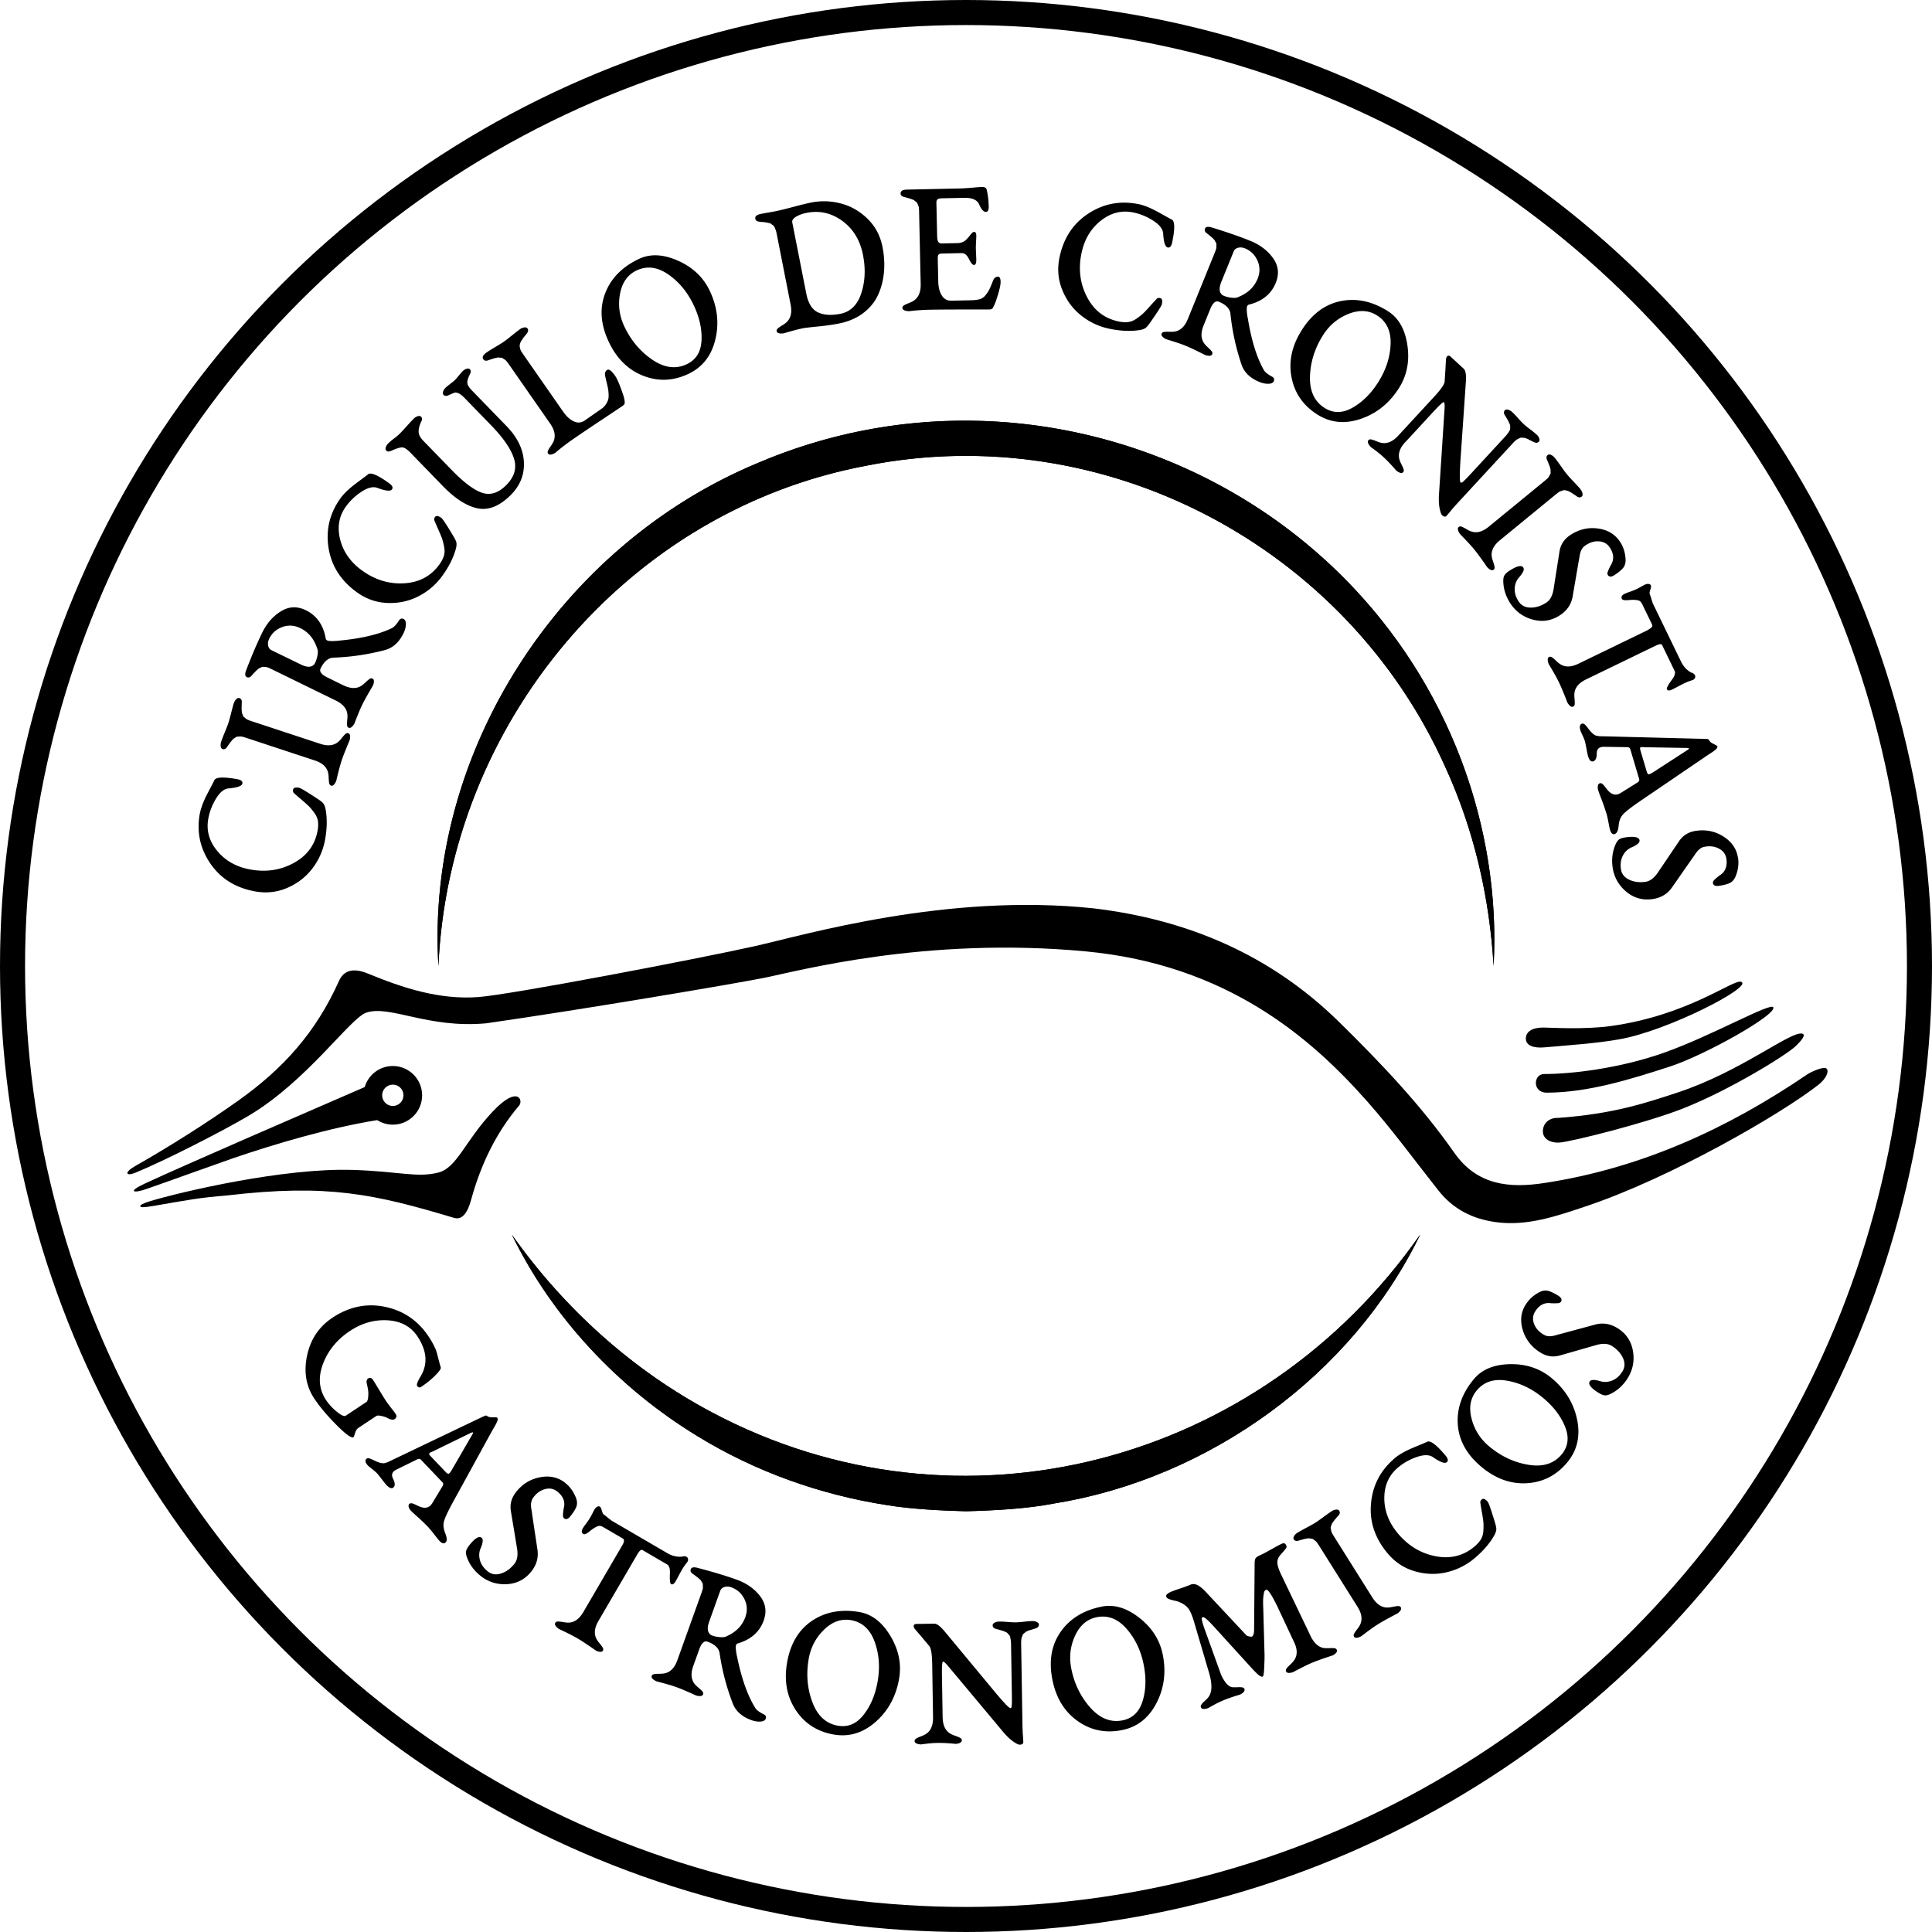 <svg id="Capa_1" xmlns="http://www.w3.org/2000/svg" viewBox="0 0 655.5 655.5"><path d="M67.82 276.01c.34-1.89 1.23-4.21 2.67-6.96s2.16-4.15 2.17-4.19c.36-1.21 2.98-1.37 7.86-.49 1.28.23 1.85.72 1.72 1.46-.16.86-1.74 1.42-4.76 1.68-1.49.15-2.89 1.31-4.2 3.47s-2.18 4.43-2.61 6.81c-.72 3.98.3 7.64 3.07 10.96 2.77 3.32 6.5 5.41 11.2 6.26 5.38.97 10.32.22 14.79-2.25 4.48-2.48 7.15-6.12 8.02-10.92.22-1.19.26-2.26.12-3.22-.13-.96-.53-1.89-1.19-2.79-.66-.9-1.24-1.61-1.74-2.13-.5-.51-1.35-1.28-2.55-2.31-1.2-1.02-2.07-1.77-2.6-2.25-.33-.27-.44-.67-.35-1.21.12-.66.82-.87 2.09-.64.5.09 2.52 1.31 6.06 3.64 1.1.71 1.8 1.26 2.1 1.65.31.4.55.99.74 1.79.61 3.12.57 6.63-.14 10.54-.64 3.53-2.05 6.75-4.22 9.64-2.17 2.89-5 5.11-8.48 6.64-3.48 1.53-7.16 1.95-11.04 1.25-6.62-1.2-11.68-4.35-15.18-9.46-3.5-5.11-4.7-10.76-3.57-16.97ZM79.35 238.55c.17-.51.44-.95.8-1.32.36-.36.72-.49 1.07-.37.53.17.8.6.83 1.26-.02.21-.04.59-.05 1.14 0 .55-.01.9-.02 1.05 0 .15.01.44.04.87s.07.71.13.83c.06.13.13.34.23.64s.23.5.38.62c.16.12.36.28.61.5.25.21.53.38.86.51.32.13.68.26 1.08.39l23.32 7.69c2.77.91 4.93.59 6.47-.97.21-.19.55-.58 1-1.15.46-.57.84-.99 1.14-1.24.3-.25.61-.33.92-.23.62.2.78.96.5 2.27-.03.08-.21.52-.54 1.31-.33.79-.72 1.74-1.16 2.85s-.79 2.08-1.07 2.91c-.27.83-.55 1.79-.83 2.86-.28 1.07-.51 1.99-.68 2.74-.18.76-.28 1.17-.3 1.25-.56 1.26-1.15 1.8-1.77 1.59-.31-.1-.51-.34-.6-.73-.09-.38-.15-.94-.18-1.67s-.07-1.24-.12-1.52c-.31-2.17-1.85-3.71-4.63-4.62l-23.32-7.69c-.4-.13-.76-.24-1.1-.33a3.09 3.09 0 0 0-.99-.1c-.33.02-.58.04-.78.04-.2 0-.42.09-.68.27-.25.18-.44.3-.55.35-.11.05-.31.24-.59.56-.28.33-.46.55-.55.67-.09.12-.29.41-.61.85-.32.45-.53.76-.64.94-.43.56-.91.76-1.44.58-.35-.12-.57-.43-.64-.94-.08-.51-.03-1.02.14-1.54.26-.79.69-1.89 1.27-3.31.59-1.41 1-2.47 1.23-3.19.23-.71.54-1.83.92-3.35s.68-2.62.9-3.29ZM114.76 217.38c7.56-.67 13.58-2.07 18.08-4.2.79-.35 1.65-1.26 2.57-2.72.4-.6.91-.74 1.53-.44.54.26.8.88.77 1.84-.03.96-.3 1.97-.82 3.02-1.52 3.11-3.66 5.02-6.43 5.71a78.9 78.9 0 0 1-17.34 2.54c-1.74.08-3.19 1.3-4.34 3.66-.51 1.05.27 2.08 2.36 3.1l5.31 2.6c2.62 1.28 4.81 1.26 6.54-.08.23-.16.62-.5 1.15-1.01.53-.51.96-.86 1.3-1.07.33-.21.65-.24.94-.1.58.29.64 1.06.18 2.32-.04.08-.27.48-.71 1.22-.44.74-.95 1.63-1.53 2.67-.58 1.04-1.07 1.95-1.45 2.74-.35.71-.72 1.56-1.13 2.55a214.226 214.226 0 0 0-1.52 3.82c-.73 1.18-1.38 1.62-1.97 1.34-.29-.14-.46-.41-.5-.8-.04-.39-.02-.95.05-1.68s.1-1.24.09-1.52c-.01-2.19-1.33-3.93-3.96-5.21l-21.81-10.66c-.38-.18-.72-.34-1.04-.48a3.05 3.05 0 0 0-.97-.23 8.94 8.94 0 0 1-.78-.07c-.19-.02-.43.03-.71.18-.28.14-.47.23-.59.27-.12.04-.34.19-.66.48s-.53.48-.64.59c-.11.11-.35.37-.72.76-.38.4-.63.68-.76.85-.5.5-1 .62-1.5.38-.67-.33-.72-1.16-.16-2.52 1.89-4.93 3.68-9.12 5.37-12.57 1.56-3.19 3.68-5.61 6.38-7.27 2.69-1.66 5.5-1.77 8.42-.35 3.46 1.69 5.65 4.6 6.58 8.72.05.21.09.42.12.62s.06.34.1.43.08.17.15.25c.07.08.16.15.28.21.54.26 1.81.31 3.81.12Zm-9.73 8.83c.89-.12 1.5-.54 1.85-1.25.4-.82.69-1.72.85-2.69s.14-1.66-.06-2.09c-1.05-3.35-2.97-5.7-5.76-7.06-2.04-1-4.08-1.12-6.12-.38s-3.53 2.07-4.46 3.99c-.38.79-.5 1.56-.35 2.3.15.75.52 1.26 1.1 1.55l9.94 4.85c1.21.59 2.22.85 3.02.78ZM115.58 168.97c1.13-1.55 2.93-3.26 5.42-5.12 2.49-1.86 3.75-2.8 3.77-2.83.85-.93 3.28.06 7.3 2.97 1.05.76 1.36 1.45.92 2.06-.51.71-2.19.53-5.02-.54-1.41-.5-3.17-.07-5.29 1.31-2.12 1.38-3.88 3.05-5.3 5.01-2.37 3.28-3.03 7.02-1.97 11.21 1.06 4.19 3.52 7.69 7.39 10.49 4.43 3.21 9.2 4.67 14.31 4.37 5.11-.29 9.09-2.42 11.96-6.37.71-.98 1.21-1.93 1.51-2.85.29-.92.34-1.93.13-3.03-.2-1.1-.42-1.99-.64-2.67-.22-.68-.66-1.74-1.3-3.18-.64-1.44-1.1-2.5-1.37-3.15-.18-.39-.11-.8.21-1.24.39-.54 1.11-.43 2.17.33.41.3 1.71 2.27 3.88 5.9.68 1.11 1.08 1.91 1.18 2.4.1.49.07 1.13-.11 1.93-.8 3.08-2.36 6.23-4.69 9.44-2.11 2.91-4.76 5.19-7.98 6.86-3.21 1.67-6.72 2.44-10.52 2.31-3.8-.13-7.3-1.34-10.49-3.66-5.45-3.94-8.64-8.98-9.59-15.1-.95-6.12.43-11.74 4.12-16.84ZM160.11 132.47l11.73 12.08c3.75 3.86 5.72 7.96 5.91 12.29.2 4.34-1.37 8.12-4.69 11.34-3.77 3.66-7.5 5.08-11.18 4.26-3.68-.82-7.55-3.33-11.62-7.52l-10.95-11.28c-1.13-1.16-2.05-1.78-2.75-1.84-.7-.06-2.03.34-3.98 1.2-.64.3-1.16.25-1.54-.15-.26-.27-.3-.64-.14-1.13.17-.49.45-.92.84-1.3.6-.58 1.25-1.13 1.94-1.64s1.31-1.03 1.85-1.55 1.36-1.4 2.46-2.63c1.1-1.23 1.91-2.09 2.42-2.59.39-.38.83-.64 1.32-.8.49-.15.87-.1 1.12.17.39.4.44.9.15 1.5-.66 1.36-.98 2.54-.96 3.55.02 1.01.5 2 1.44 2.97l9.69 9.98c4.1 4.23 7.54 6.82 10.31 7.78 2.77.96 5.47.17 8.1-2.39 2.9-2.82 3.84-5.87 2.82-9.14-1.02-3.27-3.6-7.04-7.74-11.3l-9.01-9.28c-.84-.86-1.54-1.41-2.11-1.63-.57-.22-1-.29-1.29-.2s-1 .39-2.13.91c-.7.29-1.25.24-1.64-.16-.26-.27-.3-.64-.14-1.13.17-.49.45-.92.84-1.3.24-.23.77-.67 1.6-1.31.83-.64 1.35-1.07 1.56-1.27.21-.2.65-.71 1.32-1.52s1.11-1.32 1.32-1.52c.39-.38.83-.64 1.32-.8.49-.15.87-.1 1.12.17.36.37.38.9.06 1.59-.69 1.38-1 2.42-.91 3.11.09.69.6 1.52 1.54 2.48ZM191.13 139.75c1.09 1.56 2.28 2.64 3.58 3.23 1.3.59 2.53.48 3.7-.33l5.6-3.9c.65-.45 1.16-.96 1.53-1.53.37-.57.63-1.09.78-1.56.15-.47.21-1.11.17-1.9-.04-.79-.1-1.41-.19-1.86-.08-.45-.24-1.17-.48-2.17-.23-.99-.4-1.71-.5-2.15-.19-.94.02-1.62.63-2.05.62-.43 1.55.25 2.79 2.04.5.72 1.14 2.11 1.9 4.15.76 2.04 1.17 3.36 1.22 3.94.11.6.13 1.03.05 1.28s-.32.52-.73.81c-.34.24-2.77 1.86-7.29 4.87s-7.84 5.25-9.96 6.73c-.72.5-1.52 1.09-2.4 1.76-.88.67-1.62 1.25-2.21 1.75-.59.5-.92.77-.99.82-1.21.67-2 .74-2.37.21-.19-.27-.2-.58-.05-.94s.44-.84.86-1.45c.42-.6.69-1.03.82-1.29 1.05-1.92.75-4.08-.92-6.48l-14.03-20.15a24.9 24.9 0 0 0-.68-.92c-.22-.27-.46-.5-.74-.67-.28-.18-.49-.32-.65-.44-.16-.12-.39-.18-.7-.19-.31 0-.53-.03-.65-.06s-.39 0-.81.1c-.42.09-.7.16-.85.21-.15.05-.48.15-1 .32s-.88.29-1.08.37c-.68.19-1.18.06-1.5-.4-.48-.69-.1-1.46 1.13-2.32.68-.48 1.69-1.1 3-1.88 1.32-.77 2.28-1.38 2.9-1.81.62-.43 1.53-1.14 2.75-2.13s2.12-1.69 2.7-2.09c.44-.31.92-.5 1.43-.57.51-.07.87.04 1.08.35.32.46.29.96-.09 1.51-.12.2-.35.5-.7.91-.35.41-.57.69-.67.85-.1.15-.26.39-.49.72-.23.33-.37.57-.42.71-.05.15-.12.36-.2.65-.08.28-.1.53-.07.73.04.2.09.46.16.78s.2.63.38.92c.18.3.39.62.63.96l13.63 19.58ZM216.76 87.86c3.85-1.83 8.27-1.63 13.27.59 5 2.22 8.59 5.61 10.76 10.18 2.61 5.49 3.25 11 1.92 16.53-1.32 5.53-4.36 9.42-9.11 11.68-5.13 2.43-10.24 2.66-15.35.66-5.1-1.99-9-5.82-11.68-11.47-2.78-5.86-3.21-11.35-1.26-16.46 1.94-5.11 5.76-9.01 11.45-11.71Zm-4.9 22.96c2.25 4.73 5.41 8.48 9.49 11.24s7.97 3.26 11.67 1.51c3.13-1.49 4.79-4.16 4.99-8.03.2-3.87-.69-7.87-2.66-12.02-2.11-4.44-5-7.92-8.66-10.44-3.67-2.52-7.24-2.96-10.71-1.31-3.02 1.43-4.89 4.06-5.61 7.9-.72 3.83-.23 7.55 1.48 11.15ZM275.14 68.73c3.48-.69 6.92-.57 10.31.35 3.39.92 6.38 2.66 8.97 5.22 2.59 2.56 4.25 5.71 4.99 9.44.59 3 .76 5.9.5 8.69-.26 2.79-.94 5.37-2.05 7.74-1.11 2.37-2.79 4.4-5.05 6.1-2.26 1.7-4.99 2.86-8.18 3.49-2.21.44-4.6.77-7.17 1.02-2.57.25-4.2.44-4.9.57-.82.16-1.76.38-2.84.67-1.07.28-1.98.53-2.72.75-.75.22-1.16.33-1.24.35-1.38.13-2.13-.12-2.25-.76-.06-.32.05-.61.34-.88.29-.27.74-.59 1.37-.98.63-.38 1.05-.67 1.27-.85 1.74-1.33 2.32-3.43 1.76-6.3l-4.74-24.09c-.1-.5-.21-.93-.35-1.28-.13-.35-.26-.66-.37-.92-.12-.26-.31-.48-.58-.67-.27-.18-.47-.33-.6-.45s-.4-.22-.82-.3c-.42-.08-.72-.14-.9-.18-.18-.04-.56-.08-1.14-.13-.58-.05-1.01-.1-1.27-.14-.7-.1-1.1-.42-1.21-.97-.16-.82.47-1.37 1.91-1.65.65-.13 1.49-.28 2.49-.46 1.01-.17 1.82-.32 2.43-.44 1.27-.25 3.28-.74 6.03-1.47 2.75-.73 4.76-1.22 6.03-1.47Zm-6.34 6.71 4.76 24.16c.65 3.32 1.98 5.45 3.97 6.38 1.99.93 4.52 1.09 7.59.49 3.44-.68 5.81-3.01 7.11-7 1.3-3.99 1.49-8.33.56-13.01-.98-4.96-3.3-8.79-6.98-11.49-3.68-2.7-7.71-3.62-12.09-2.76-1.43.28-2.64.72-3.63 1.32-.99.6-1.42 1.24-1.28 1.92ZM317.99 80.48c.03 1.44.53 2.15 1.49 2.12l5.38-.12c.63-.01 1.18-.12 1.65-.31.48-.2.83-.4 1.05-.61.22-.21.58-.58 1.07-1.1.12-.14.31-.39.58-.74s.5-.61.7-.78c.21-.17.41-.25.62-.26.46 0 .7.45.72 1.38 0 .14-.03.75-.08 1.85-.06 1.09-.08 1.82-.08 2.19 0 .37.03 1.07.08 2.09.04 1.02.07 1.65.07 1.88.03 1.21-.23 1.81-.77 1.83-.17 0-.34-.06-.5-.2-.17-.14-.33-.32-.48-.55-.15-.23-.28-.43-.39-.62-.11-.18-.24-.42-.39-.72-.15-.3-.25-.47-.29-.52-.56-.96-1.31-1.43-2.22-1.41l-6.57.14c-.58.01-.98.14-1.18.37-.2.24-.3.68-.28 1.33l.17 7.79c.04 1.95.44 3.53 1.2 4.74.76 1.21 1.84 1.8 3.26 1.77l6.82-.15c1.17-.03 2.12-.15 2.87-.38s1.4-.7 1.97-1.44c.57-.73.98-1.37 1.24-1.91.26-.54.67-1.51 1.22-2.91.36-.89.91-1.34 1.66-1.36.58-.01.89.56.91 1.72.02.88-.26 2.29-.85 4.23-.58 1.94-1.04 3.21-1.36 3.82-.2.42-.34.7-.42.84-.08.14-.22.26-.43.36-.21.1-.48.15-.81.16-.42 0-3.26.01-8.52.01s-9.18.03-11.77.08c-.88.02-1.87.06-2.97.13-1.11.07-2.04.15-2.81.24s-1.2.13-1.28.13c-1.38-.11-2.08-.49-2.09-1.14 0-.32.15-.59.48-.81.33-.22.83-.46 1.52-.73.68-.27 1.15-.48 1.39-.62 1.94-1.02 2.88-2.99 2.81-5.91l-.54-24.55c0-.42-.03-.8-.06-1.15a3.07 3.07 0 0 0-.24-.97c-.13-.3-.23-.54-.3-.72-.07-.18-.23-.37-.48-.55-.25-.18-.42-.31-.51-.41-.09-.09-.33-.21-.73-.37-.4-.15-.67-.25-.82-.29-.15-.04-.48-.14-1.01-.29-.53-.15-.89-.25-1.1-.29-.67-.22-1.02-.6-1.03-1.16-.02-.83.7-1.27 2.16-1.3l17.96-.39c1-.02 2.43-.11 4.28-.27 1.85-.16 2.91-.24 3.16-.24.96-.02 1.51.29 1.65.94.41 1.66.64 3.56.69 5.69.03 1.21-.29 1.82-.96 1.83-.79.02-1.56-.85-2.31-2.59-.7-1.52-2.41-2.24-5.12-2.18l-7.45.16c-.79.02-1.31.15-1.56.38-.25.24-.36.61-.35 1.12l.26 11.68ZM386.4 69.28c1.88.39 4.17 1.35 6.89 2.86 2.71 1.51 4.09 2.27 4.13 2.28 1.2.39 1.29 3.02.28 7.87-.27 1.27-.77 1.83-1.5 1.68-.86-.18-1.38-1.78-1.56-4.8-.12-1.49-1.24-2.92-3.36-4.29s-4.37-2.3-6.74-2.79c-3.96-.83-7.64.1-11.04 2.78-3.4 2.68-5.58 6.36-6.56 11.03-1.12 5.36-.5 10.31 1.86 14.85 2.36 4.54 5.92 7.31 10.71 8.31 1.18.25 2.26.32 3.22.21.96-.11 1.9-.48 2.82-1.12.92-.64 1.65-1.2 2.17-1.68.53-.48 1.32-1.31 2.37-2.49 1.05-1.18 1.83-2.02 2.32-2.54.28-.32.68-.43 1.22-.31.65.14.85.84.58 2.11-.1.5-1.37 2.48-3.8 5.96-.74 1.08-1.31 1.76-1.71 2.06-.4.3-1 .53-1.81.69-3.14.53-6.65.39-10.53-.42-3.51-.73-6.69-2.23-9.52-4.47-2.84-2.25-4.97-5.13-6.41-8.66-1.44-3.52-1.76-7.21-.95-11.07 1.37-6.58 4.66-11.56 9.86-14.92 5.2-3.37 10.89-4.41 17.06-3.12ZM423.32 107.7c1.19 7.49 3 13.41 5.43 17.75.41.77 1.37 1.56 2.89 2.37.62.35.8.85.54 1.5-.23.56-.82.86-1.78.89-.96.03-1.98-.17-3.07-.61-3.21-1.3-5.25-3.31-6.14-6.02a79.233 79.233 0 0 1-3.72-17.13c-.2-1.73-1.51-3.09-3.95-4.08-1.08-.44-2.06.42-2.93 2.56l-2.22 5.48c-1.1 2.71-.92 4.88.53 6.52.18.22.54.58 1.08 1.08.54.5.93.9 1.16 1.22.23.32.28.63.16.93-.25.6-1.01.72-2.3.34-.08-.03-.5-.24-1.27-.63s-1.69-.84-2.76-1.35c-1.08-.51-2.02-.93-2.83-1.26-.74-.3-1.61-.62-2.62-.95-1.01-.34-1.9-.62-2.66-.85s-1.18-.37-1.26-.4c-1.22-.65-1.71-1.27-1.47-1.87.12-.3.38-.49.76-.55.39-.07.95-.09 1.68-.07.73.02 1.24.02 1.53-.02 2.18-.16 3.83-1.6 4.92-4.31l9.13-22.49c.16-.39.29-.75.4-1.08.11-.33.17-.66.16-.98 0-.33 0-.59.01-.78.01-.19-.06-.43-.23-.69-.16-.27-.26-.46-.31-.57-.04-.12-.22-.33-.52-.63-.31-.3-.52-.5-.64-.6-.12-.1-.39-.32-.81-.67-.42-.35-.72-.58-.9-.7-.53-.47-.69-.96-.48-1.47.28-.69 1.11-.8 2.5-.34 5.05 1.55 9.35 3.04 12.91 4.49 3.29 1.33 5.85 3.29 7.69 5.86s2.15 5.36.93 8.37c-1.45 3.57-4.2 5.95-8.25 7.16-.21.07-.41.12-.61.17-.2.04-.34.09-.42.13s-.16.1-.24.17c-.07.07-.14.17-.19.3-.23.56-.18 1.83.14 3.81Zm-9.48-9.1c.19.88.64 1.46 1.38 1.76a9.4 9.4 0 0 0 2.74.66c.97.1 1.67.03 2.08-.21 3.27-1.28 5.48-3.35 6.65-6.23.85-2.1.84-4.15-.04-6.14-.88-1.98-2.31-3.38-4.28-4.18-.81-.33-1.59-.39-2.32-.19-.74.2-1.22.6-1.47 1.21l-4.16 10.25c-.51 1.25-.7 2.27-.57 3.07ZM470.92 105.59c3.6 2.28 5.79 6.12 6.59 11.54.8 5.42-.16 10.26-2.86 14.53-3.25 5.13-7.56 8.62-12.95 10.45-5.38 1.83-10.3 1.35-14.74-1.47-4.8-3.03-7.72-7.24-8.76-12.62-1.04-5.38.11-10.71 3.46-16 3.47-5.49 7.88-8.77 13.24-9.86 5.35-1.08 10.69.06 16.02 3.43Zm-22.03 8.12c-2.8 4.43-4.28 9.1-4.43 14.03s1.5 8.48 4.96 10.67c2.93 1.85 6.08 1.83 9.45-.07 3.37-1.9 6.29-4.79 8.74-8.67 2.63-4.15 4.03-8.45 4.2-12.9.17-4.45-1.37-7.7-4.61-9.75-2.82-1.79-6.05-1.96-9.67-.52-3.63 1.44-6.5 3.84-8.64 7.21ZM476.75 150.05c-1.98 2.15-2.58 4.24-1.8 6.29.09.27.3.74.63 1.39.33.65.55 1.17.66 1.55.1.38.04.69-.17.93-.44.48-1.2.31-2.27-.49-.06-.06-.3-.32-.71-.8-.41-.48-.95-1.06-1.61-1.77-.66-.7-1.31-1.35-1.95-1.94-.64-.59-1.31-1.16-2-1.71s-1.27-.98-1.73-1.31-.72-.53-.78-.58c-.92-1.04-1.16-1.79-.72-2.27.22-.24.52-.32.91-.25s.92.25 1.6.53 1.16.45 1.44.52c2.1.61 4.14-.15 6.13-2.3l12.31-13.34c2.2-2.38 3.35-4.07 3.46-5.04l.23-3.67c.04-.41.06-.89.09-1.43.02-.55.04-.97.06-1.27.02-.3.04-.61.06-.94.02-.33.06-.59.13-.78.06-.19.14-.34.24-.44.35-.37.75-.35 1.21.07l4.46 4.12c.61.57.86 1.93.74 4.09l-1.82 26.43c-.34 5.05-.35 7.73 0 8.04.18.17.49.07.91-.29.42-.37 1.36-1.33 2.81-2.9l11.51-12.47c.35-.38.63-.73.85-1.06.22-.33.4-.62.55-.87.14-.25.21-.53.2-.86-.01-.33 0-.56 0-.7.02-.14-.06-.42-.25-.84-.18-.42-.31-.7-.38-.83-.08-.13-.27-.47-.59-1.02-.32-.55-.54-.91-.66-1.08-.33-.62-.31-1.14.07-1.55.25-.27.62-.34 1.12-.2.49.14.94.4 1.34.76.61.57 1.29 1.27 2.02 2.1.73.84 1.38 1.51 1.93 2.02s1.29 1.11 2.21 1.8a31.1 31.1 0 0 1 2.17 1.76c.4.37.69.79.87 1.27.18.48.14.86-.11 1.13-.38.41-.88.49-1.49.23-.25-.1-.59-.26-1.04-.49s-.76-.38-.92-.48c-.17-.09-.43-.21-.79-.35-.36-.14-.62-.21-.79-.21-.17 0-.4-.02-.67-.05-.28-.04-.52 0-.72.09-.2.1-.44.21-.7.35-.27.13-.53.31-.8.54-.27.23-.56.51-.87.85l-18.83 20.39c-.82.89-1.56 1.73-2.22 2.54-.66.81-1.17 1.4-1.51 1.78-.38.41-.87.33-1.49-.24-.31-.28-.58-1.04-.83-2.28-.25-1.24-.33-2.7-.25-4.39l1.9-29.2c.11-1.41.04-2.23-.2-2.46-.21-.2-1.39.86-3.53 3.18l-9.58 10.38ZM536.23 166c.34.42.57.88.68 1.38.11.5.02.87-.26 1.11-.43.35-.93.36-1.51.02-.17-.13-.48-.35-.94-.65-.46-.3-.75-.49-.88-.58-.13-.08-.38-.23-.76-.43-.38-.2-.63-.32-.77-.34-.14-.02-.36-.07-.66-.15-.3-.08-.54-.08-.73-.01-.18.07-.43.15-.74.25-.31.09-.61.24-.89.45-.28.2-.58.44-.91.7l-18.99 15.57c-2.26 1.85-3.14 3.84-2.65 5.98.05.28.2.77.44 1.46s.38 1.24.43 1.63c.05.39-.05.69-.3.89-.5.41-1.23.14-2.18-.8-.05-.06-.32-.45-.81-1.16-.49-.71-1.08-1.54-1.78-2.5a62.5 62.5 0 0 0-1.88-2.46 46.1 46.1 0 0 0-1.97-2.23c-.75-.81-1.4-1.49-1.95-2.05s-.84-.86-.89-.93c-.77-1.15-.9-1.94-.4-2.35.25-.21.56-.25.94-.12.37.13.88.38 1.51.75s1.08.61 1.35.71c2 .9 4.12.42 6.38-1.43l18.99-15.57c.32-.26.61-.52.87-.75.25-.24.46-.5.61-.79.15-.29.28-.51.39-.68.1-.17.15-.4.13-.72-.02-.31-.01-.53 0-.65.02-.12-.04-.39-.16-.8-.13-.41-.22-.69-.27-.83-.06-.14-.19-.47-.39-.97-.21-.51-.36-.85-.45-1.05-.24-.66-.15-1.17.28-1.52.29-.23.67-.25 1.14-.04.47.21.88.52 1.22.94.53.65 1.23 1.59 2.11 2.85.88 1.25 1.55 2.17 2.03 2.75.48.58 1.25 1.44 2.34 2.58 1.08 1.14 1.85 1.98 2.3 2.53ZM549.63 183.77c1.22 1.85 1.86 3.95 1.91 6.31 0 1.1-.31 2-.92 2.71-.62.71-1.56 1.48-2.84 2.32-1.04.69-1.8.69-2.26-.01-.18-.28-.19-.66-.01-1.15s.49-1.19.95-2.09c.05-.09.09-.15.12-.19.03-.04.07-.11.12-.19.05-.09.09-.16.1-.22.87-1.72.65-3.56-.63-5.51-.83-1.25-2.02-1.94-3.57-2.07-1.55-.13-3.07.3-4.54 1.27-.27.18-.51.36-.72.55-.21.19-.39.4-.53.65s-.27.46-.36.65c-.1.19-.19.46-.29.83s-.16.63-.18.8c-.03.17-.08.49-.16.96s-.14.8-.18.98l-2.05 11.93c-.45 2.69-1.87 4.83-4.27 6.41-2.87 1.89-5.93 2.4-9.2 1.53-3.27-.87-5.82-2.7-7.66-5.49-1.31-1.99-2.09-4.1-2.34-6.33-.14-1.31-.09-2.26.15-2.87.24-.61.82-1.22 1.75-1.83 2.59-1.71 4.2-2.1 4.82-1.15.44.66-.07 1.79-1.51 3.4-.88 1.03-1.35 2.28-1.41 3.74-.06 1.47.39 2.93 1.36 4.39.9 1.36 2.25 2.04 4.06 2.05 1.81 0 3.58-.56 5.33-1.71 1.28-.84 2.1-2.38 2.45-4.62l1.97-12.55c.34-2.43 1.58-4.34 3.71-5.75 2.9-1.91 6.01-2.65 9.33-2.21 3.32.44 5.81 1.93 7.49 4.47ZM559.03 213.74c1.29-.63 1.79-1.24 1.5-1.84l-3.33-6.87c-.33-.68-.71-1.09-1.15-1.25-.44-.16-1.07-.25-1.9-.26-.26-.01-.66 0-1.17.05-.52.04-.93.07-1.24.08-.31 0-.6-.02-.89-.09-.29-.07-.48-.2-.57-.38-.33-.68-.01-1.25.95-1.71.42-.2 1.02-.44 1.82-.71.8-.27 1.55-.58 2.26-.92.38-.18.89-.45 1.54-.81.65-.36 1.06-.58 1.22-.66.42-.2.83-.29 1.23-.25.4.04.67.19.8.45.07.15.09.35.06.6s-.12.58-.25.99c-.14.41-.22.79-.26 1.14.19.51.37 1.04.54 1.58.16.55.29.98.4 1.3.1.32.18.54.24.65l9.53 19.66c.71 1.46 1.7 2.61 2.98 3.43.16.11.38.22.67.34.29.11.51.24.68.37.17.13.29.29.38.47.15.3.15.6.01.9-.14.3-.35.52-.65.66-.12.06-.49.19-1.09.39-.6.2-1.17.43-1.71.69-.58.28-1.4.7-2.44 1.25-1.05.55-1.65.87-1.82.95-.96.47-1.57.43-1.82-.09-.18-.38.43-1.51 1.83-3.39.86-1.21 1.11-2.16.77-2.88l-4.23-8.73c-.22-.45-.98-.36-2.27.26l-23.53 11.41c-2.63 1.27-3.95 3.01-3.97 5.2-.02.29.01.79.08 1.53.07.73.08 1.29.04 1.68-.04.39-.21.66-.5.8-.58.28-1.23-.15-1.94-1.29-.04-.08-.21-.51-.52-1.31-.31-.8-.69-1.75-1.15-2.85-.46-1.1-.88-2.05-1.26-2.83-.38-.79-.85-1.67-1.39-2.63-.54-.97-1.02-1.78-1.42-2.44-.4-.67-.62-1.03-.65-1.11-.48-1.3-.42-2.09.16-2.37.29-.14.6-.11.94.1.33.21.77.57 1.3 1.08.53.51.91.85 1.15 1.01 1.73 1.34 3.91 1.37 6.54.1l23.54-11.41ZM545 275.94c-.44-1.48-.98-3.06-1.63-4.74-.65-1.68-1.03-2.74-1.16-3.18-.13-.44-.16-.9-.08-1.38.07-.48.29-.77.65-.88.31-.09.61-.02.9.22.29.24.65.65 1.1 1.24.44.59.76.98.97 1.18 1.26 1.32 2.61 1.55 4.05.69l5.82-3.63c.49-.32.66-.72.51-1.2l-2.98-10.02c-.14-.48-.48-.73-1.02-.74l-7.95-.12c-1.6 0-2.4.71-2.41 2.15 0 1.61-.41 2.54-1.21 2.78-.76.23-1.34-.36-1.76-1.76-.12-.4-.3-1.25-.54-2.55-.24-1.3-.42-2.13-.52-2.49-.17-.56-.45-1.25-.83-2.07-.39-.82-.62-1.35-.69-1.59-.39-1.32-.21-2.09.54-2.32.31-.09.61 0 .91.25.3.26.66.68 1.1 1.27.44.59.76.98.97 1.18.15.17.29.33.43.46s.27.25.39.34c.12.09.26.18.41.27.15.09.25.15.31.2.06.05.19.08.4.11.2.03.33.05.39.08s.22.05.5.08c.27.03.46.04.55.03.09 0 .33 0 .7.02.37.02.65.02.84.01l30.93.79c.54.01 1.07.03 1.61.04.54.01.94.02 1.21.03.27 0 .51.02.74.04.22.02.39.07.51.14s.2.17.23.29c.17.43.67.84 1.5 1.25.82.41 1.25.65 1.27.73.06.2.04.4-.07.61-.11.21-.31.43-.6.67-.29.24-.58.46-.86.65s-.71.47-1.28.84c-.57.37-1.01.66-1.33.89l-22.51 15.32c-2.65 1.83-4.41 3.21-5.27 4.12-.87.91-1.38 2.15-1.54 3.72-.15 1.78-.6 2.79-1.35 3.02-.71.21-1.24-.26-1.58-1.42-.12-.4-.3-1.26-.55-2.58-.25-1.32-.48-2.34-.69-3.06Zm12.78-22.42c-.6-.08-1-.06-1.18.06-.18.12-.2.42-.06.9l2.18 7.32c.18.6.41.9.7.9s.92-.32 1.89-.96l11.38-7.37c.57-.35.44-.55-.4-.6l-14.52-.25ZM589.7 291.06c.32 2.19 0 4.36-.95 6.53-.46 1-1.12 1.68-1.98 2.06-.86.38-2.04.68-3.56.9-1.24.18-1.92-.14-2.04-.97-.05-.33.11-.68.48-1.05s.95-.87 1.75-1.49c.08-.06.15-.1.19-.12.04-.03.11-.07.19-.12.09-.05.15-.11.19-.15 1.51-1.19 2.1-2.94 1.77-5.25-.22-1.49-1-2.62-2.36-3.39-1.35-.77-2.9-1.03-4.65-.78-.32.05-.62.11-.89.19s-.52.2-.76.36c-.23.16-.44.31-.6.44-.17.13-.37.34-.61.63s-.41.5-.5.64c-.1.14-.28.41-.55.81-.27.4-.46.67-.58.81l-6.92 9.93c-1.55 2.25-3.74 3.58-6.59 4-3.4.49-6.39-.35-8.98-2.52-2.59-2.18-4.12-4.91-4.61-8.22-.34-2.35-.15-4.6.57-6.73.43-1.24.88-2.09 1.35-2.54.47-.45 1.26-.75 2.36-.91 3.07-.45 4.69-.11 4.85 1 .11.78-.82 1.6-2.81 2.43-1.23.56-2.19 1.49-2.86 2.79-.68 1.3-.89 2.82-.64 4.55.23 1.61 1.17 2.8 2.8 3.58 1.63.77 3.49 1.01 5.55.71 1.51-.22 2.91-1.27 4.18-3.14l7.11-10.52c1.34-2.05 3.27-3.26 5.8-3.63 3.44-.5 6.57.15 9.39 1.96s4.44 4.21 4.88 7.23ZM148.75 327.75c-4.41-72.75 41.37-142.78 108.31-170.64 93.25-39.8 202.88 5.94 238.8 101 8.38 22.3 12.21 46.19 10.89 69.64-1.35-23.42-6.72-46.4-16.33-67.38C456.95 185.39 374.69 141.93 293.97 158c-81.3 15.24-141.57 87.41-145.22 169.75ZM145.41 453.45c.76 1.15 1.38 2.2 1.85 3.17.47.96.78 1.72.93 2.28.15.55.35 1.35.62 2.37.26 1.03.51 1.92.73 2.67.13.37-.31 1.08-1.32 2.16-1.46 1.57-3.21 3.04-5.26 4.4-.58.38-1.05.3-1.42-.26-.28-.42.11-1.5 1.17-3.26 2.51-4.18 2.15-8.7-1.08-13.56-2.24-3.37-5.61-5.19-10.1-5.46-4.5-.27-8.77.94-12.83 3.64-4.37 2.9-7.4 6.62-9.12 11.17-1.71 4.55-1.36 8.64 1.07 12.29.95 1.42 2.17 2.74 3.67 3.95s2.5 1.65 3 1.31l7.01-4.66c.31-.21.51-.79.59-1.75.09-.96.06-1.84-.09-2.65-.04-.23-.09-.49-.15-.8-.07-.31-.12-.54-.16-.68-.04-.15-.08-.33-.12-.56-.04-.23-.05-.39-.04-.5s.04-.24.08-.39c.04-.15.09-.28.17-.37.07-.1.17-.19.28-.26.62-.41 1.17-.25 1.66.48.28.42.98 1.56 2.12 3.44 1.13 1.88 1.91 3.13 2.33 3.75.39.59.96 1.36 1.71 2.32.75.96 1.26 1.64 1.54 2.06.46.69.31 1.3-.47 1.81-.19.13-.51.15-.96.07-.44-.08-.85-.23-1.21-.44-.47-.29-1.17-.54-2.09-.75-.92-.21-1.54-.22-1.85-.01l-6.08 4.04c-.5.33-.88.92-1.12 1.76-.25.84-.43 1.3-.55 1.38-.66.44-2.58-.94-5.76-4.14s-5.7-6.19-7.54-8.97c-2.79-4.21-3.6-9.07-2.43-14.59 1.18-5.52 4.04-9.79 8.6-12.82 5.68-3.77 11.64-5 17.88-3.69 6.24 1.31 11.16 4.66 14.74 10.05ZM145.47 518.32c-1.07-1.12-2.27-2.28-3.6-3.48s-2.17-1.97-2.48-2.3a3.03 3.03 0 0 1-.7-1.19c-.15-.46-.09-.82.18-1.08.23-.22.54-.29.9-.21s.88.29 1.54.61 1.13.53 1.4.61c1.73.6 3.03.19 3.92-1.23l3.54-5.87c.29-.5.26-.94-.09-1.3l-7.21-7.57c-.35-.36-.76-.43-1.25-.2l-7.13 3.5c-1.43.72-1.81 1.73-1.17 3.01.73 1.44.79 2.45.19 3.02-.57.54-1.36.29-2.37-.77-.29-.3-.83-.98-1.64-2.03-.81-1.05-1.34-1.71-1.6-1.98-.4-.42-.96-.91-1.68-1.47-.72-.55-1.17-.92-1.34-1.1-.95-1-1.14-1.77-.57-2.31.23-.22.54-.29.92-.19.38.1.9.31 1.56.63s1.13.53 1.4.61c.21.09.41.16.59.22s.35.1.5.12c.15.03.32.05.49.06.17.01.29.02.37.04.08.01.21-.01.4-.08.19-.07.32-.1.38-.1s.22-.05.48-.15c.25-.1.42-.17.51-.22.08-.05.29-.15.63-.3s.59-.27.75-.37l27.92-13.35c.48-.23.97-.46 1.45-.69.48-.23.85-.4 1.09-.52.24-.11.47-.21.68-.3.21-.08.38-.12.52-.11.14.01.25.06.34.15.35.3.98.45 1.9.44.92 0 1.41.02 1.46.08.14.15.21.34.21.58 0 .23-.08.52-.23.87-.15.35-.31.67-.47.97-.16.3-.42.74-.76 1.32-.34.58-.6 1.05-.79 1.4l-13.1 23.87c-1.53 2.84-2.47 4.86-2.83 6.06-.36 1.21-.25 2.54.32 4.02.68 1.66.74 2.76.16 3.3-.54.51-1.22.33-2.06-.55-.29-.3-.84-.99-1.66-2.05-.82-1.06-1.49-1.87-2.01-2.41Zm1.2-25.78c-.58.2-.92.4-1.03.59-.11.19.01.47.36.83l5.27 5.53c.43.45.78.61 1.04.48s.68-.7 1.25-1.71l6.79-11.73c.35-.57.15-.69-.63-.36l-13.05 6.37ZM191.72 503.09c1.74 1.37 3 3.17 3.8 5.39.35 1.04.34 2-.02 2.86-.36.87-1.02 1.9-1.97 3.1-.78.98-1.49 1.21-2.15.7-.26-.21-.39-.57-.37-1.09.01-.52.1-1.28.25-2.29.02-.1.04-.17.06-.22.01-.05.03-.12.06-.22.02-.1.03-.18.03-.24.28-1.91-.5-3.58-2.33-5.03-1.18-.93-2.53-1.21-4.04-.84-1.52.37-2.82 1.25-3.91 2.63-.2.25-.37.5-.51.75-.14.24-.24.51-.3.78-.06.28-.11.52-.14.73-.03.21-.04.5-.01.88.02.37.05.65.08.81.03.17.08.49.16.96s.12.8.13.99l1.8 11.97c.42 2.7-.26 5.17-2.04 7.43-2.13 2.69-4.88 4.14-8.25 4.34-3.38.2-6.37-.73-8.99-2.8-1.87-1.47-3.27-3.23-4.21-5.27-.54-1.2-.8-2.12-.76-2.77.04-.65.4-1.41 1.09-2.29 1.92-2.44 3.33-3.31 4.21-2.61.62.49.5 1.72-.37 3.7-.51 1.25-.56 2.58-.16 3.99.4 1.41 1.29 2.66 2.67 3.75 1.28 1.01 2.78 1.23 4.5.67 1.72-.56 3.23-1.66 4.52-3.3.95-1.2 1.24-2.92.88-5.16l-2.07-12.53c-.44-2.41.14-4.62 1.72-6.62 2.15-2.73 4.88-4.41 8.16-5.03s6.12 0 8.52 1.89ZM211.1 524.37c.72-1.24.8-2.03.22-2.37l-6.6-3.85c-.65-.38-1.2-.51-1.65-.4-.45.11-1.03.39-1.73.85-.23.14-.54.37-.95.69-.41.33-.74.58-.98.75-.25.18-.51.32-.79.42-.28.11-.51.11-.69 0-.65-.38-.71-1.03-.17-1.95.23-.4.61-.94 1.12-1.6.51-.67.96-1.34 1.36-2.02.21-.36.48-.87.82-1.53.34-.66.55-1.07.65-1.23.23-.4.53-.7.88-.89.35-.2.66-.22.91-.07.14.08.27.24.38.46.11.23.22.55.34.97.12.42.26.78.42 1.09.44.31.89.65 1.33 1.02.44.37.79.65 1.06.86.26.21.45.34.56.41l18.87 11.01c1.41.82 2.87 1.22 4.38 1.19.19 0 .44-.03.74-.09s.56-.09.77-.07.4.07.58.18c.29.17.46.42.51.74.05.33 0 .63-.17.91-.07.12-.3.43-.69.93-.39.5-.73 1.01-1.04 1.53-.33.56-.77 1.36-1.33 2.4-.56 1.04-.89 1.64-.98 1.8-.54.92-1.06 1.23-1.56.94-.36-.21-.48-1.49-.37-3.84.04-1.48-.28-2.42-.96-2.82l-8.38-4.89c-.43-.25-1.01.24-1.74 1.48l-13.18 22.59c-1.47 2.52-1.61 4.7-.4 6.53.15.25.45.65.92 1.22.47.57.79 1.03.97 1.37.18.35.19.66.03.94-.33.56-1.1.56-2.33.01-.07-.04-.46-.31-1.16-.8-.7-.49-1.55-1.07-2.54-1.73-.99-.66-1.87-1.21-2.62-1.65-.76-.44-1.63-.91-2.62-1.41-.99-.5-1.84-.91-2.54-1.24-.7-.33-1.09-.52-1.16-.56-1.12-.81-1.52-1.5-1.19-2.06.16-.28.44-.43.84-.44.39-.01.95.05 1.67.17s1.23.19 1.51.2c2.18.15 4.01-1.04 5.49-3.56l13.18-22.59ZM250.05 561.92c1.5 7.44 3.56 13.27 6.16 17.5.44.75 1.43 1.5 2.98 2.25.64.33.84.82.6 1.47-.2.57-.78.89-1.74.96-.96.07-1.99-.08-3.09-.48-3.26-1.17-5.39-3.09-6.38-5.76a78.799 78.799 0 0 1-4.43-16.96c-.27-1.72-1.64-3.03-4.12-3.91-1.1-.39-2.04.5-2.82 2.68l-1.99 5.57c-.99 2.75-.72 4.91.8 6.49.19.21.56.56 1.13 1.03.56.47.96.86 1.21 1.17.24.31.31.62.2.92-.22.61-.98.76-2.28.44-.08-.03-.51-.22-1.29-.57s-1.72-.76-2.82-1.23-2.06-.85-2.88-1.14c-.75-.27-1.63-.55-2.66-.84-1.03-.29-1.92-.54-2.69-.74-.77-.2-1.19-.32-1.27-.35-1.25-.6-1.76-1.2-1.55-1.81.11-.3.36-.5.74-.58.38-.08.94-.13 1.68-.14.73 0 1.24-.04 1.53-.08 2.17-.25 3.75-1.76 4.74-4.51l8.19-22.85c.14-.39.26-.76.36-1.09s.14-.66.12-.99c-.02-.33-.02-.59-.02-.78 0-.19-.08-.42-.25-.68-.17-.26-.28-.45-.33-.56-.05-.12-.23-.32-.55-.6-.32-.29-.54-.48-.66-.57l-.84-.63c-.44-.33-.75-.55-.93-.66-.55-.44-.73-.93-.54-1.45.25-.7 1.08-.84 2.48-.44 5.11 1.34 9.47 2.65 13.08 3.95 3.34 1.2 5.98 3.04 7.92 5.54 1.94 2.5 2.37 5.27 1.27 8.33-1.3 3.62-3.95 6.12-7.94 7.5-.2.07-.41.14-.6.19-.2.05-.34.1-.42.15a.76.76 0 0 0-.23.18c-.07.07-.13.18-.18.31-.2.57-.1 1.84.3 3.8Zm-9.85-8.7c.22.87.71 1.43 1.45 1.7.86.31 1.79.49 2.76.55.98.05 1.67-.04 2.07-.29 3.21-1.41 5.34-3.58 6.39-6.5.77-2.14.67-4.18-.3-6.13-.96-1.95-2.45-3.28-4.45-4-.83-.3-1.6-.33-2.33-.1s-1.2.66-1.42 1.27l-3.73 10.41c-.45 1.27-.6 2.3-.44 3.09ZM291.65 546.96c4.19.73 7.69 3.45 10.49 8.15s3.77 9.54 2.9 14.52c-1.05 5.98-3.71 10.85-7.98 14.6-4.28 3.75-9.01 5.17-14.19 4.27-5.59-.98-9.89-3.75-12.91-8.33-3.01-4.58-3.98-9.95-2.91-16.11 1.12-6.4 3.94-11.12 8.48-14.16 4.54-3.04 9.91-4.02 16.12-2.94Zm-17.27 15.91c-.9 5.16-.48 10.05 1.25 14.66 1.74 4.61 4.62 7.27 8.65 7.97 3.41.6 6.32-.63 8.71-3.67 2.4-3.04 3.99-6.82 4.78-11.35.85-4.84.5-9.35-1.04-13.53-1.54-4.17-4.2-6.59-7.98-7.25-3.29-.57-6.34.49-9.14 3.21-2.8 2.71-4.55 6.03-5.24 9.96ZM319.83 582.64c.05 2.92 1.06 4.85 3.04 5.79.25.13.73.33 1.42.57.69.24 1.21.47 1.54.67.34.2.51.47.51.79.01.65-.65 1.05-1.98 1.21-.08 0-.44-.03-1.07-.09s-1.42-.12-2.38-.17c-.96-.05-1.88-.07-2.76-.06-.88.01-1.75.06-2.63.15-.88.08-1.59.17-2.16.24-.56.08-.89.12-.97.12-1.38-.12-2.07-.5-2.08-1.15 0-.32.16-.59.49-.81s.84-.45 1.52-.72c.68-.27 1.15-.47 1.4-.61 1.95-1 2.89-2.97 2.85-5.89l-.29-18.15c-.05-3.25-.38-5.26-.97-6.04l-2.36-2.81c-.26-.32-.56-.69-.93-1.1s-.64-.73-.83-.96c-.19-.23-.39-.47-.61-.72-.21-.25-.36-.47-.45-.65-.09-.18-.13-.35-.13-.48 0-.51.3-.77.93-.78l6.07-.1c.83-.01 1.95.8 3.36 2.45l16.92 20.39c3.23 3.89 5.08 5.83 5.54 5.82.25 0 .4-.29.46-.84.05-.56.06-1.9.03-4.04l-.28-16.97c0-.51-.05-.96-.12-1.36-.07-.39-.14-.73-.2-1-.07-.28-.22-.53-.45-.76-.23-.23-.39-.4-.48-.51-.09-.11-.34-.26-.76-.44s-.7-.29-.85-.33c-.15-.04-.53-.15-1.13-.33-.61-.17-1.02-.28-1.23-.33-.67-.22-1.01-.61-1.02-1.17 0-.37.22-.67.67-.92.46-.24.95-.36 1.5-.37.83-.01 1.81.03 2.91.13s2.04.14 2.79.13c.75-.01 1.7-.09 2.84-.22 1.15-.13 2.07-.21 2.78-.22.54 0 1.04.1 1.51.32.46.23.7.52.7.89 0 .56-.3.96-.92 1.2-.25.1-.61.22-1.09.37-.48.15-.81.25-1 .29-.19.05-.46.15-.81.29s-.59.28-.71.39c-.12.12-.3.26-.53.43-.23.17-.38.35-.46.56s-.17.46-.27.74c-.1.28-.17.59-.2.94s-.05.75-.04 1.22l.45 27.75c.02 1.21.07 2.33.15 3.37.08 1.04.12 1.82.13 2.33 0 .56-.4.84-1.24.86-.42 0-1.14-.35-2.18-1.08-1.04-.72-2.1-1.73-3.21-3.01l-18.77-22.45c-.89-1.1-1.51-1.64-1.84-1.64-.29 0-.41 1.58-.36 4.74l.23 14.12ZM373.83 545.09c4.17-.83 8.42.44 12.73 3.81 4.31 3.37 6.96 7.54 7.95 12.5 1.19 5.96.46 11.46-2.17 16.5-2.63 5.04-6.53 8.08-11.69 9.1-5.57 1.11-10.58.08-15.05-3.1-4.46-3.18-7.31-7.83-8.53-13.97-1.27-6.37-.34-11.79 2.79-16.27s7.78-7.33 13.96-8.56Zm-10.35 21.07c1.02 5.14 3.18 9.54 6.46 13.22s6.93 5.11 10.94 4.31c3.4-.68 5.66-2.87 6.8-6.57 1.13-3.7 1.25-7.8.36-12.31-.96-4.82-2.91-8.9-5.86-12.24-2.94-3.34-6.3-4.63-10.06-3.88-3.28.65-5.73 2.75-7.36 6.29-1.64 3.54-2.06 7.27-1.28 11.18ZM444.59 554.96c1.33 2.71 2.99 4.12 4.99 4.23.29.03.79.03 1.53 0 .73-.03 1.29-.02 1.68.04.39.06.65.24.77.54.25.6-.21 1.22-1.38 1.87-.08.03-.52.18-1.34.45-.82.27-1.78.6-2.91 1-1.12.4-2.09.77-2.89 1.11-.81.34-1.71.76-2.7 1.26-.99.5-1.83.93-2.51 1.29-.68.37-1.06.56-1.14.6-1.32.41-2.11.32-2.36-.28-.13-.3-.08-.61.15-.93.23-.32.61-.73 1.14-1.24.53-.5.89-.87 1.07-1.09 1.52-1.75 1.67-3.93.43-6.53l-5.7-12.17c-1.98-4.04-3.25-5.95-3.78-5.72-.27.11-.47.26-.6.44s-.25.76-.38 1.75-.14 2.39-.05 4.21l.43 15.61c.02.9-.02 2.34-.11 4.31-.09 1.98-.25 3.02-.48 3.11-.31.13-.72 0-1.25-.38s-1.42-1.26-2.68-2.64l-12.6-13.85c-2.12-2.33-3.37-3.41-3.75-3.25-.27.11-.42.18-.46.2-.04.02.02.4.17 1.13.15.74.54 1.94 1.15 3.59l5.03 13.96c.38 1.1.96 2.18 1.74 3.23.79 1.05 1.6 1.6 2.43 1.65.28.03.79.03 1.53 0 .73-.03 1.29-.02 1.68.04.39.06.65.24.77.54.25.6-.21 1.22-1.38 1.87-.08.03-.42.14-1.02.32-.6.18-1.36.43-2.27.74-.91.31-1.77.64-2.58.98-.81.34-1.6.72-2.38 1.12-.78.41-1.42.75-1.91 1.04-.49.28-.78.44-.85.47-1.32.41-2.11.32-2.36-.28-.13-.3-.09-.61.12-.92.21-.31.59-.73 1.14-1.24.55-.51.92-.88 1.1-1.11 1.41-1.6 1.57-4.32.49-8.14l-5.26-17.87c-.66-2.19-1.34-3.69-2.04-4.5-.71-.81-1.66-1.46-2.87-1.96-.34-.16-.88-.32-1.63-.48-.75-.16-1.37-.34-1.86-.53-.49-.2-.8-.44-.93-.74-.25-.6.27-1.17 1.58-1.73.65-.28 1.67-.65 3.07-1.11 1.39-.46 2.55-.89 3.47-1.28.77-.33 1.56-.3 2.38.09.82.38 1.81 1.19 2.96 2.41l13.67 14.61c.17.18.49.32.96.42.47.1.79.12.94.05.54-.23.79-1.19.75-2.89l.18-22.21c.02-.81.19-1.38.51-1.69.32-.31.92-.66 1.81-1.03.46-.2 1.59-.8 3.38-1.81 1.79-1.01 3.01-1.65 3.67-1.93.61-.26 1.08-.03 1.38.7.13.3.09.61-.12.92s-.82 1.04-1.83 2.17c-.74.82-1.1 1.7-1.09 2.65.02.95.44 2.3 1.28 4.07l9.93 20.72ZM451.87 512.69c.46-.29.95-.46 1.46-.5.51-.05.87.09 1.06.4.3.47.24.97-.17 1.5-.15.15-.41.43-.76.85-.36.42-.58.68-.68.8-.1.12-.27.35-.52.7s-.39.59-.43.72c-.04.13-.11.35-.23.64-.11.29-.15.53-.1.72.05.19.1.45.15.77.05.32.17.64.33.94.17.31.36.63.58.99l13.07 20.79c1.55 2.47 3.42 3.6 5.6 3.38.29-.02.79-.1 1.51-.25s1.27-.23 1.67-.23c.39 0 .68.14.85.41.35.55-.01 1.24-1.07 2.07-.07.04-.49.26-1.25.66s-1.67.88-2.71 1.46c-1.04.57-1.94 1.09-2.68 1.56-.74.47-1.56 1.02-2.46 1.67-.9.65-1.66 1.21-2.27 1.68s-.96.73-1.03.77c-1.24.62-2.03.65-2.38.1-.17-.27-.17-.59 0-.94s.48-.82.93-1.41c.45-.58.74-1 .88-1.25 1.14-1.87.94-4.04-.62-6.51l-13.07-20.79c-.22-.35-.44-.67-.64-.96-.2-.28-.44-.52-.7-.71s-.48-.34-.63-.47c-.15-.12-.38-.2-.69-.22-.31-.02-.53-.05-.65-.09-.12-.03-.39-.01-.81.06-.42.07-.71.13-.86.17l-1.01.27c-.53.14-.89.25-1.09.32-.69.16-1.18 0-1.48-.47-.2-.31-.16-.69.1-1.13.26-.44.63-.8 1.09-1.09.71-.44 1.74-1.02 3.09-1.74 1.35-.71 2.35-1.27 2.98-1.67.64-.4 1.59-1.06 2.85-2 1.26-.93 2.2-1.58 2.8-1.96ZM473.26 494.7c1.47-1.23 3.64-2.45 6.51-3.64 2.87-1.19 4.32-1.8 4.35-1.83 1.05-.7 3.17.85 6.36 4.66.83 1 .96 1.73.39 2.22-.67.56-2.25-.02-4.73-1.75-1.24-.83-3.06-.84-5.45-.02s-4.51 2.01-6.36 3.57c-3.1 2.6-4.65 6.06-4.65 10.39 0 4.33 1.54 8.32 4.61 11.98 3.52 4.19 7.79 6.77 12.81 7.73 5.03.96 9.41-.13 13.15-3.27.93-.78 1.65-1.58 2.16-2.4.51-.82.8-1.79.87-2.91.07-1.12.08-2.03.03-2.75-.05-.71-.21-1.85-.49-3.41-.27-1.56-.46-2.69-.56-3.39-.08-.42.09-.8.51-1.15.51-.43 1.19-.15 2.02.85.33.39 1.1 2.62 2.33 6.67.39 1.25.58 2.12.56 2.62-.02.5-.21 1.12-.58 1.85-1.53 2.79-3.81 5.46-6.85 8.01-2.75 2.31-5.89 3.88-9.41 4.71-3.52.84-7.11.73-10.77-.32-3.66-1.05-6.75-3.08-9.28-6.1-4.32-5.15-6.2-10.81-5.62-16.98.57-6.17 3.27-11.28 8.1-15.33ZM500.1 467.88c2.72-3.27 6.82-4.95 12.29-5.04 5.47-.09 10.15 1.49 14.04 4.72 4.67 3.89 7.56 8.62 8.68 14.19s0 10.38-3.37 14.43c-3.63 4.36-8.18 6.71-13.65 7.05-5.47.34-10.61-1.5-15.42-5.5-4.99-4.15-7.67-8.96-8.06-14.41-.38-5.45 1.44-10.59 5.48-15.44Zm5.2 22.9c4.03 3.35 8.47 5.42 13.33 6.21 4.86.79 8.6-.39 11.22-3.53 2.22-2.66 2.6-5.79 1.16-9.38-1.44-3.59-3.93-6.86-7.46-9.79-3.78-3.14-7.86-5.09-12.25-5.84s-7.81.36-10.26 3.31c-2.14 2.57-2.73 5.74-1.77 9.52.96 3.78 2.96 6.95 6.03 9.5ZM517.61 442.69c1.16-1.88 2.8-3.35 4.92-4.39 1-.46 1.94-.57 2.84-.3.9.26 2 .79 3.3 1.6 1.07.66 1.38 1.34.94 2.05-.18.29-.52.45-1.04.5s-1.29.05-2.3.02c-.1-.01-.18-.02-.23-.03-.05 0-.13-.02-.23-.03a.949.949 0 0 0-.24 0c-1.93-.06-3.5.9-4.73 2.89-.79 1.28-.91 2.65-.37 4.11.54 1.46 1.56 2.66 3.06 3.58.28.17.54.31.8.42.26.11.53.18.81.21s.53.05.74.05c.21 0 .5-.02.87-.09.37-.07.64-.12.8-.17.17-.04.48-.13.94-.27.46-.13.79-.21.97-.25l11.68-3.16c2.63-.73 5.17-.34 7.62 1.17 2.92 1.8 4.67 4.37 5.26 7.7.59 3.33 0 6.42-1.75 9.26-1.25 2.02-2.84 3.62-4.76 4.79-1.13.68-2.02 1.04-2.67 1.08-.65.04-1.45-.23-2.4-.82-2.64-1.63-3.67-2.93-3.08-3.89.42-.67 1.66-.69 3.72-.06 1.3.36 2.63.26 3.99-.3 1.36-.56 2.49-1.59 3.41-3.08.85-1.38.91-2.9.15-4.54-.76-1.64-2.02-3.01-3.8-4.11-1.3-.8-3.04-.9-5.22-.28l-12.21 3.5c-2.35.71-4.6.4-6.77-.95-2.96-1.83-4.94-4.34-5.94-7.53-1-3.19-.7-6.08.9-8.68Z"/><circle cx="327.75" cy="327.75" r="323.5" style="fill:none;stroke:#000;stroke-miterlimit:10;stroke-width:8.5px"/><path d="M481.83 418.92c-23.07 47.68-71.72 82.77-124.28 91.21-9.14 1.79-20.41 2.38-29.79 2.62-8.27-.2-18.76-.74-26.85-2.09-22.59-3.49-44.7-11.39-64.16-23.33-27.11-16.49-49.46-40.49-63.08-68.42 17.92 25.31 41.13 46.09 67.76 60.22 84.18 44.78 186.05 17.66 240.39-60.23ZM124.24 343.6c-5.43 1.81-20.12 23.28-40.01 35.03-9.37 5.51-28.27 15.13-38.21 19.22-3.35 1.38-4.07 0-.11-2.25 11.41-6.47 24.25-14.59 34.92-22.17 15.31-10.87 26.35-23.17 34.2-40.64 1.7-3.78 5.13-4.4 9.76-2.49 12 4.95 24.34 8.96 37.48 7.99 11-.81 74.58-12.96 93.98-17.31 16.93-3.8 65.1-18.08 114.76-12.79 31.9 3.78 60.12 15.75 83.37 38.6 14.1 13.85 27.69 28.12 39.04 44.32 7.78 11.1 18.71 12.07 30.48 10.28 32.75-4.98 62.09-18.36 89.28-36.87 1.24-.84 5.66-2.86 6.56-1.95.9.9-.15 3.41-2.71 5.43-12.66 9.95-50.2 31.69-79.18 41.36-9.71 3.24-19.59 6.7-30.12 5.32-8.11-1.06-14.65-4.39-19.71-10.78-8-10.13-15.63-20.59-24.17-30.24-19.05-21.54-47.56-46.35-95.48-50.87-54.62-5.15-98.24 6.85-109.41 9.04-11.5 2.25-62.39 10.85-94.04 15.37-19.89 1.81-32.55-6.33-40.69-3.62Z"/><path d="M119.55 396.93c16.05.51 21.87 2.73 29.11.92 6.43-1.61 9.06-10.71 18.56-20.77 8.57-9.07 10.38-3.65 8.9-1.97-7.9 9.31-12.97 20.05-16.21 31.72-.46 1.65-1.98 7.54-5.82 6.39-27.13-8.14-43-11.58-76.71-7.66-10.72.92-13.01 1.5-24 3.37-1.83.31-5.54 1-5.76.45-.23-.59 1-1.08 3.19-1.81 10.72-3.23 45.44-11.37 68.75-10.63ZM529.23 387.65c-2.79.25-5.67-1.01-5.75-3.67-.07-2.65 1.89-4.82 5.27-4.7 18.74-1.37 29.56-5.03 40.42-8.6 21.48-7.06 38.6-21.11 42.35-19.97 1.32.4-.35 2.35-2.17 4.14-3.03 2.97-22.24 14.88-38.19 21.19-12.5 4.95-37.62 11.22-41.94 11.61ZM133.28 361.68c-4.52 0-8.32 3.01-9.54 7.14-19.04 8.28-60.67 26.26-74.65 32.77-6.04 2.81-3.78 3.41.78 1.75 4.65-1.59 24.64-8.8 29.1-10.33 14.4-4.93 33.04-10.41 49-12.97 1.54.97 3.35 1.54 5.3 1.54 5.49 0 9.95-4.45 9.95-9.95s-4.45-9.95-9.95-9.95Zm0 13.56c-2 0-3.62-1.62-3.62-3.62s1.62-3.62 3.62-3.62 3.62 1.62 3.62 3.62-1.62 3.62-3.62 3.62ZM564.6 357.16c16.18-5.71 36.43-17.29 37.07-15.37.9 2.71-23.46 16.31-35.16 20.1-13.45 4.35-27.62 8.78-41.7 8.84-4.96.02-4.63-6.33-.9-6.33 9.04 0 25.32-1.81 40.69-7.23ZM546.52 348.12c26.22-3.62 41.44-15.88 44.17-15.02 4.66 1.46-25.18 16.83-41.46 19.55-7.06 1.3-18.12 2.09-25.32 2.71-3.39.29-6.19-.51-6.21-2.95-.02-2.38 2.12-3.76 5.86-3.78 2.07 0 13.82.76 22.95-.5ZM148.75 327.75c-4.41-72.75 41.37-142.78 108.31-170.64 93.25-39.8 202.88 5.94 238.8 101 8.38 22.3 12.21 46.19 10.89 69.64-1.35-23.42-6.72-46.4-16.33-67.38C456.95 185.39 374.69 141.93 293.97 158c-81.3 15.24-141.57 87.41-145.22 169.75ZM481.83 418.92c-23.07 47.68-71.72 82.77-124.28 91.21-9.14 1.79-20.41 2.38-29.79 2.62-8.27-.2-18.76-.74-26.85-2.09-22.59-3.49-44.7-11.39-64.16-23.33-27.11-16.49-49.46-40.49-63.08-68.42 17.92 25.31 41.13 46.09 67.76 60.22 84.18 44.78 186.05 17.66 240.39-60.23Z"/></svg>